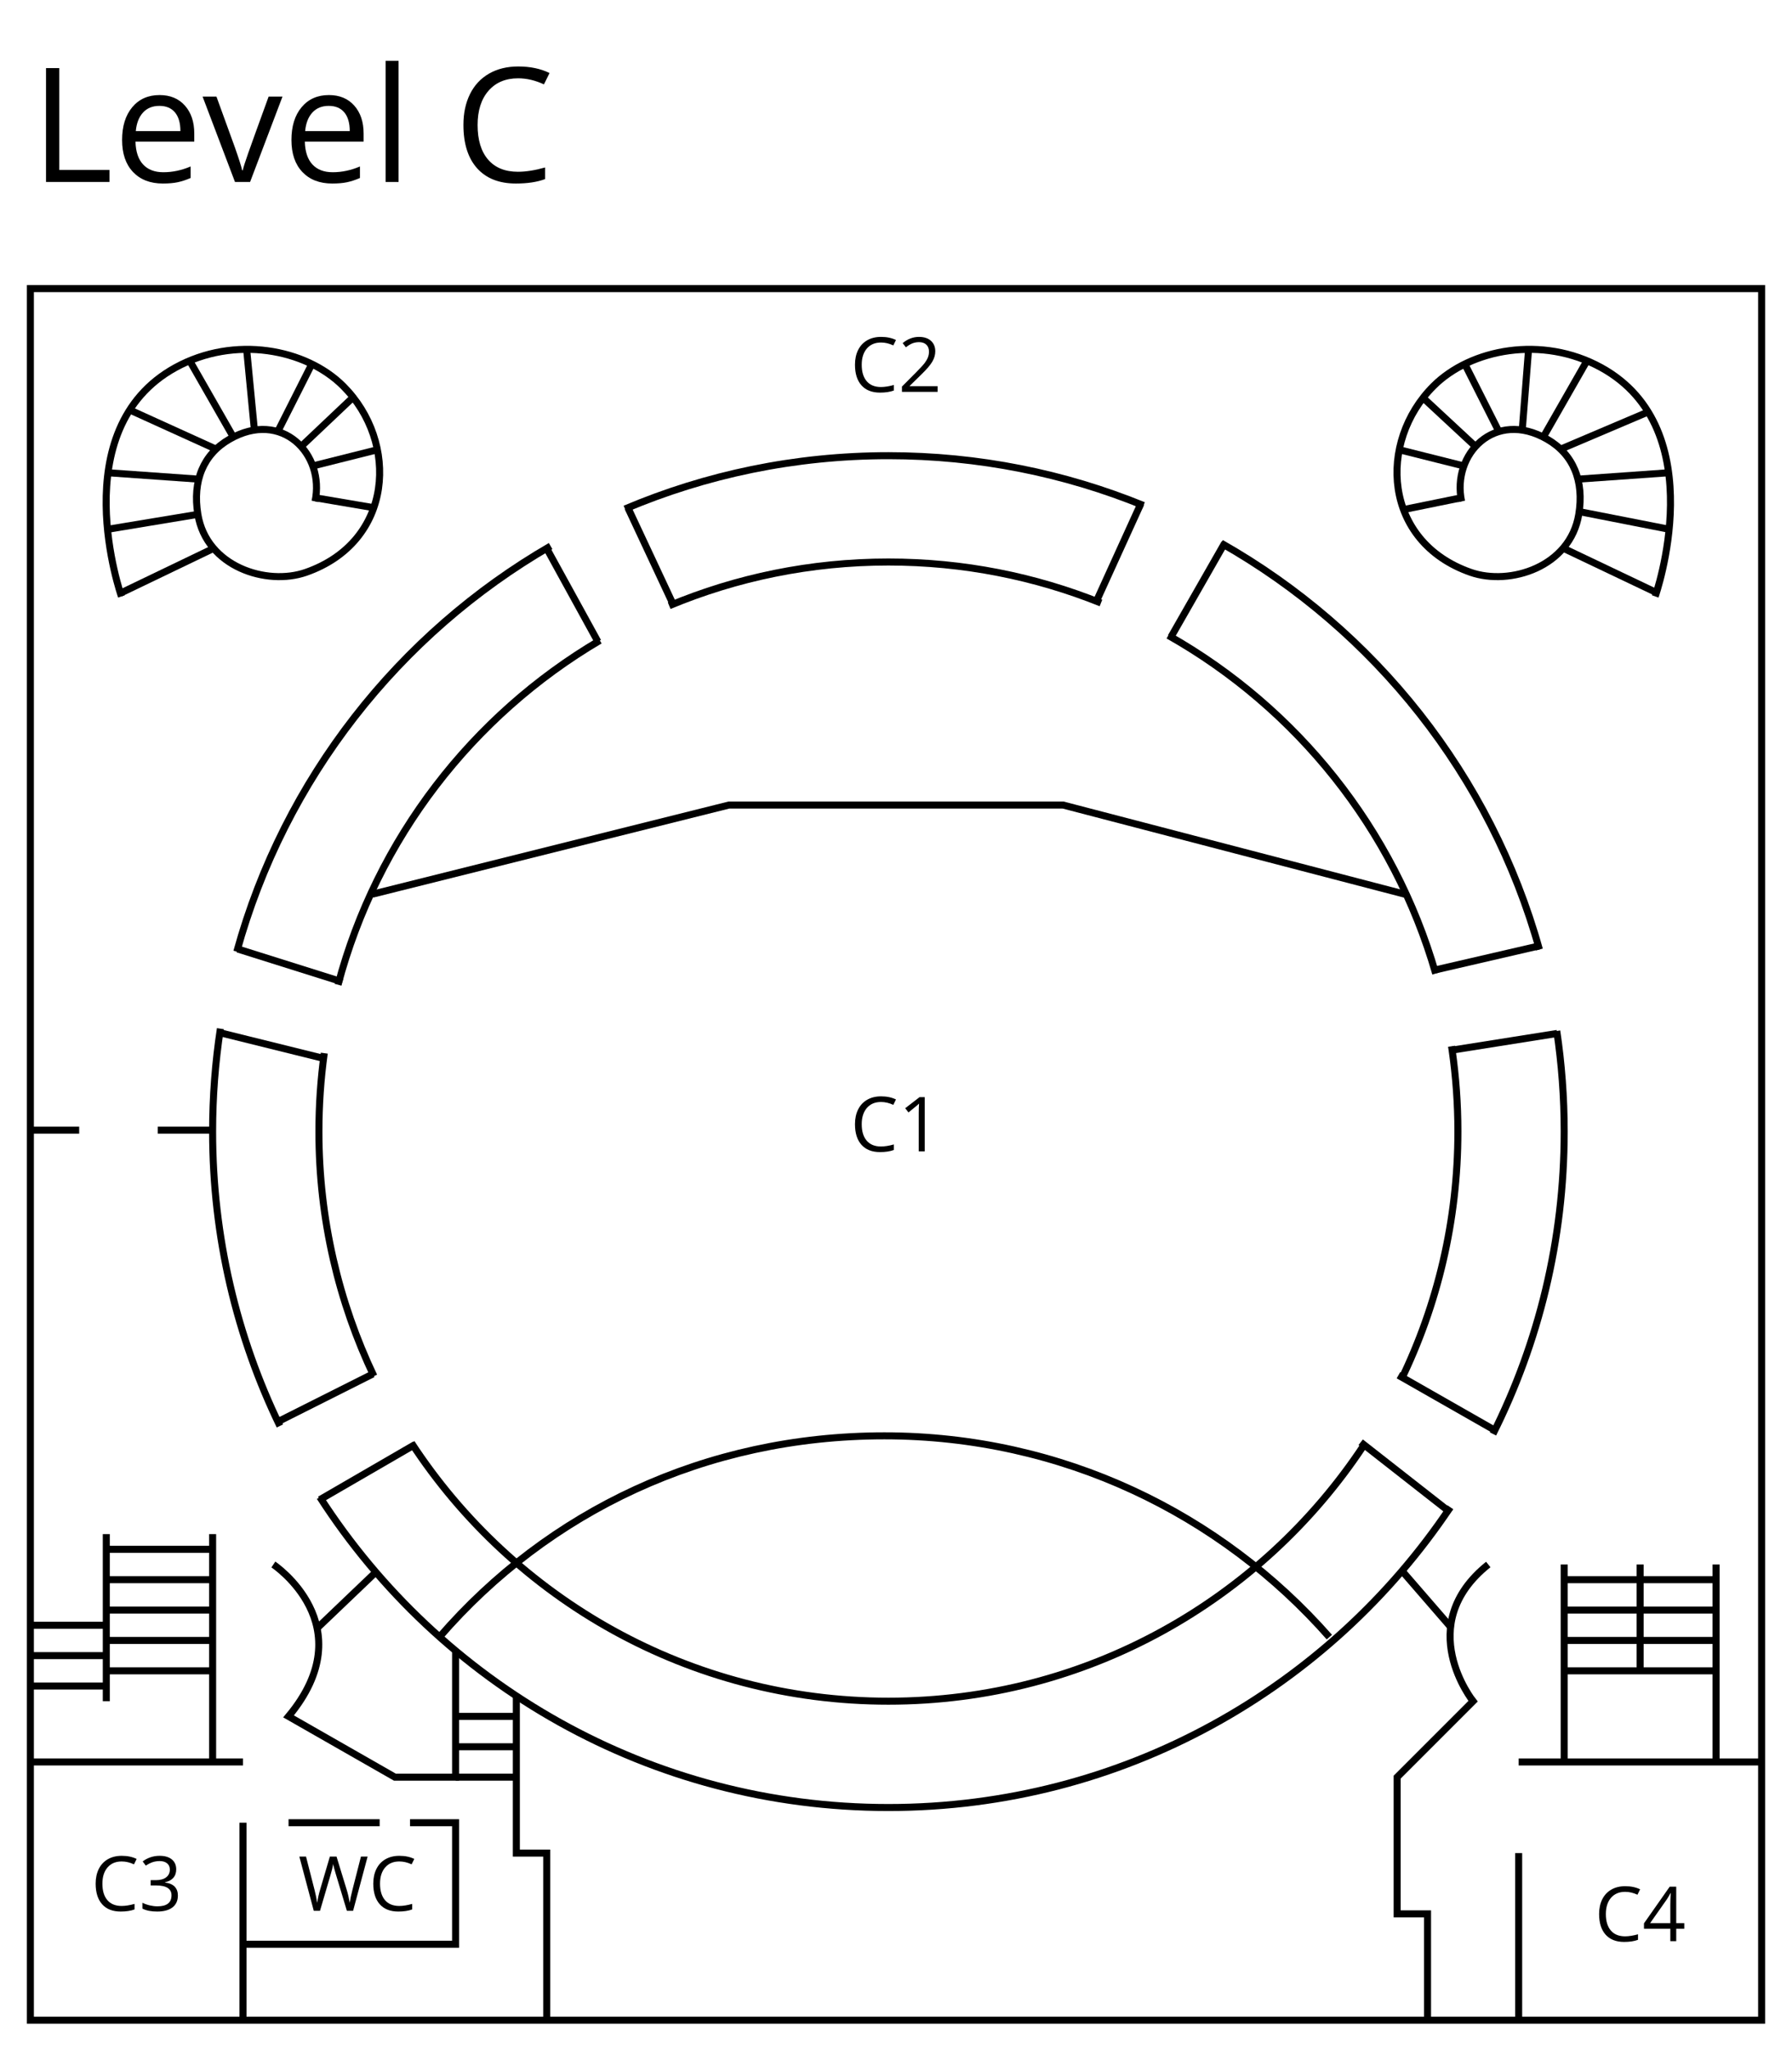 <?xml version="1.0" encoding="utf-8"?>
<!-- Generator: Adobe Illustrator 16.0.0, SVG Export Plug-In . SVG Version: 6.00 Build 0)  -->
<!DOCTYPE svg PUBLIC "-//W3C//DTD SVG 1.1//EN" "http://www.w3.org/Graphics/SVG/1.1/DTD/svg11.dtd">
<svg version="1.1" id="Layer_1" xmlns="http://www.w3.org/2000/svg" xmlns:xlink="http://www.w3.org/1999/xlink" x="0px" y="0px"
	 width="1020px" height="1166px" viewBox="0 0 1020 1166" enable-background="new 0 0 1020 1166" xml:space="preserve">
<g>
	
		<rect x="17.288" y="164.237" fill="none" stroke="#000000" stroke-width="4" stroke-miterlimit="10" width="985.424" height="985.424"/>
	<g>
		<path fill="none" stroke="#000000" stroke-width="4" stroke-miterlimit="10" d="M69.123,339.423c0,0-33.475-95.025,30.845-130.29
			c33.512-18.372,74.192-10.598,95.388,10.599c31.8,31.795,28.769,88.525-21.196,105.987c-22.37,7.82-56.625-3.141-61.538-33.011
			c-3.119-18.972,3.089-34.18,18.006-42.76c29.87-17.188,54.422,8.567,48.694,35.395"/>
		
			<line fill="none" stroke="#000000" stroke-width="4" stroke-miterlimit="10" x1="68.516" y1="337.578" x2="121.591" y2="312.063"/>
		<line fill="none" stroke="#000000" stroke-width="4" stroke-miterlimit="10" x1="60.412" y1="301.36" x2="112.622" y2="292.708"/>
		<line fill="none" stroke="#000000" stroke-width="4" stroke-miterlimit="10" x1="62.64" y1="269.118" x2="113.124" y2="272.689"/>
		<line fill="none" stroke="#000000" stroke-width="4" stroke-miterlimit="10" x1="73.846" y1="233.3" x2="122.996" y2="255.62"/>
		
			<line fill="none" stroke="#000000" stroke-width="4" stroke-miterlimit="10" x1="107.966" y1="205.297" x2="132.831" y2="248.758"/>
		
			<line fill="none" stroke="#000000" stroke-width="4" stroke-miterlimit="10" x1="140.385" y1="198.812" x2="144.81" y2="244.781"/>
		
			<line fill="none" stroke="#000000" stroke-width="4" stroke-miterlimit="10" x1="177.499" y1="207.171" x2="158.088" y2="245.617"/>
		
			<line fill="none" stroke="#000000" stroke-width="4" stroke-miterlimit="10" x1="200.996" y1="226.083" x2="171.399" y2="254.101"/>
		
			<line fill="none" stroke="#000000" stroke-width="4" stroke-miterlimit="10" x1="216.102" y1="255.62" x2="178.001" y2="265.181"/>
		
			<line fill="none" stroke="#000000" stroke-width="4" stroke-miterlimit="10" x1="179.692" y1="283.328" x2="212.753" y2="288.943"/>
	</g>
	<g>
		<path fill="none" stroke="#000000" stroke-width="4" stroke-miterlimit="10" d="M942.136,339.423c0,0,33.475-95.025-30.845-130.29
			c-33.513-18.372-74.192-10.598-95.389,10.599c-31.799,31.795-28.769,88.525,21.196,105.987c22.37,7.82,56.625-3.141,61.538-33.011
			c3.119-18.972-3.09-34.18-18.006-42.76c-29.87-17.188-54.422,8.567-48.694,35.395"/>
		
			<line fill="none" stroke="#000000" stroke-width="4" stroke-miterlimit="10" x1="942.849" y1="337.241" x2="889.753" y2="311.965"/>
		<line fill="none" stroke="#000000" stroke-width="4" stroke-miterlimit="10" x1="950.848" y1="301.36" x2="900.05" y2="291.383"/>
		
			<line fill="none" stroke="#000000" stroke-width="4" stroke-miterlimit="10" x1="948.619" y1="269.118" x2="898.135" y2="272.689"/>
		
			<line fill="none" stroke="#000000" stroke-width="4" stroke-miterlimit="10" x1="938.132" y1="234.435" x2="888.263" y2="255.62"/>
		
			<line fill="none" stroke="#000000" stroke-width="4" stroke-miterlimit="10" x1="903.292" y1="205.297" x2="878.428" y2="248.758"/>
		
			<line fill="none" stroke="#000000" stroke-width="4" stroke-miterlimit="10" x1="870.059" y1="198.812" x2="866.449" y2="244.781"/>
		
			<line fill="none" stroke="#000000" stroke-width="4" stroke-miterlimit="10" x1="833.76" y1="207.171" x2="853.171" y2="245.617"/>
		
			<line fill="none" stroke="#000000" stroke-width="4" stroke-miterlimit="10" x1="810.025" y1="226.395" x2="839.859" y2="254.101"/>
		
			<line fill="none" stroke="#000000" stroke-width="4" stroke-miterlimit="10" x1="795.157" y1="255.62" x2="833.258" y2="265.181"/>
		
			<line fill="none" stroke="#000000" stroke-width="4" stroke-miterlimit="10" x1="831.565" y1="283.328" x2="798.887" y2="289.99"/>
	</g>
	<path fill="none" stroke="#000000" stroke-width="4" stroke-miterlimit="10" d="M825.517,857.755
		c-69.013,103.05-186.501,170.89-319.839,170.89c-135.811,0-255.182-70.386-323.629-176.664"/>
	<path fill="none" stroke="#000000" stroke-width="4" stroke-miterlimit="10" d="M886.109,586.716
		c2.786,18.686,4.229,37.81,4.229,57.268c0,61.851-14.595,120.291-40.536,172.062"/>
	<path fill="none" stroke="#000000" stroke-width="4" stroke-miterlimit="10" d="M695.041,309.085
		c87.458,49.56,153.584,132.387,181.184,231.287"/>
	<path fill="none" stroke="#000000" stroke-width="4" stroke-miterlimit="10" d="M355.74,289.64
		c46.078-19.521,96.748-30.317,149.938-30.317c51.375,0,100.395,10.07,145.197,28.347"/>
	<path fill="none" stroke="#000000" stroke-width="4" stroke-miterlimit="10" d="M134.798,541.562
		c27.093-98.326,92.244-180.875,178.608-230.815"/>
	<path fill="none" stroke="#000000" stroke-width="4" stroke-miterlimit="10" d="M159.315,811.5
		c-24.539-50.637-38.299-107.469-38.299-167.517c0-19.918,1.512-39.481,4.432-58.584"/>
	<path fill="none" stroke="#000000" stroke-width="4" stroke-miterlimit="10" d="M212.826,783.141
		c-20.069-42.165-31.301-89.349-31.301-139.157c0-15.145,1.038-30.052,3.048-44.644"/>
	<path fill="none" stroke="#000000" stroke-width="4" stroke-miterlimit="10" d="M776.084,822.803
		c-58.031,87.585-157.468,145.333-270.406,145.333c-113.618,0-213.582-58.453-271.461-146.929"/>
	<path fill="none" stroke="#000000" stroke-width="4" stroke-miterlimit="10" d="M826.213,595.411c0.11,0.729,0.22,1.46,0.325,2.194
		c2.17,15.145,3.292,30.63,3.292,46.378c0,50.745-11.661,98.765-32.448,141.529"/>
	<path fill="none" stroke="#000000" stroke-width="4" stroke-miterlimit="10" d="M664.994,361.616
		c73.053,41.308,128.483,110.152,152.199,192.436"/>
	<path fill="none" stroke="#000000" stroke-width="4" stroke-miterlimit="10" d="M380.896,344.72
		c38.404-16.034,80.557-24.89,124.781-24.89c42.769,0,83.604,8.281,120.987,23.328"/>
	<path fill="none" stroke="#000000" stroke-width="4" stroke-miterlimit="10" d="M192.402,560.408
		c22.142-83.208,76.552-153.259,149.018-195.935"/>
	<path fill="none" stroke="#000000" stroke-width="4" stroke-miterlimit="10" d="M250.206,931.559
		c61.838-71.415,151.296-114.449,253.185-114.449c100.909,0,191.469,44.317,253.277,114.551"/>
	<polyline fill="none" stroke="#000000" stroke-width="4" stroke-miterlimit="10" points="211.91,508.886 414.915,458.136 
		605.085,458.136 800.529,509.121 	"/>
	
		<line fill="none" stroke="#000000" stroke-width="4" stroke-miterlimit="10" x1="182.049" y1="853.456" x2="236.146" y2="822.105"/>
	<line fill="none" stroke="#000000" stroke-width="4" stroke-miterlimit="10" x1="158.154" y1="809.077" x2="212.237" y2="781.89"/>
	
		<line fill="none" stroke="#000000" stroke-width="4" stroke-miterlimit="10" x1="125.106" y1="587.691" x2="184.179" y2="602.323"/>
	<line fill="none" stroke="#000000" stroke-width="4" stroke-miterlimit="10" x1="135.223" y1="540.04" x2="194.852" y2="558.801"/>
	
		<line fill="none" stroke="#000000" stroke-width="4" stroke-miterlimit="10" x1="311.151" y1="312.063" x2="340.311" y2="365.133"/>
	
		<line fill="none" stroke="#000000" stroke-width="4" stroke-miterlimit="10" x1="357.399" y1="288.943" x2="383.087" y2="343.817"/>
	
		<line fill="none" stroke="#000000" stroke-width="4" stroke-miterlimit="10" x1="649.352" y1="286.659" x2="623.504" y2="343.425"/>
	
		<line fill="none" stroke="#000000" stroke-width="4" stroke-miterlimit="10" x1="697.064" y1="309.085" x2="666.534" y2="362.495"/>
	<line fill="none" stroke="#000000" stroke-width="4" stroke-miterlimit="10" x1="817.193" y1="551.92" x2="876.225" y2="538.268"/>
	
		<line fill="none" stroke="#000000" stroke-width="4" stroke-miterlimit="10" x1="826.538" y1="597.605" x2="886.315" y2="588.125"/>
	
		<line fill="none" stroke="#000000" stroke-width="4" stroke-miterlimit="10" x1="795.972" y1="782.651" x2="850.846" y2="813.944"/>
	
		<line fill="none" stroke="#000000" stroke-width="4" stroke-miterlimit="10" x1="774.505" y1="820.747" x2="825.673" y2="860.814"/>
	<line fill="none" stroke="#000000" stroke-width="4" stroke-miterlimit="10" x1="17.288" y1="643.164" x2="45.069" y2="643.164"/>
	<line fill="none" stroke="#000000" stroke-width="4" stroke-miterlimit="10" x1="89.809" y1="643.164" x2="120.135" y2="643.164"/>
	<line fill="none" stroke="#000000" stroke-width="4" stroke-miterlimit="10" x1="60.508" y1="873.047" x2="60.508" y2="968.131"/>
	
		<line fill="none" stroke="#000000" stroke-width="4" stroke-miterlimit="10" x1="121.017" y1="873.047" x2="121.017" y2="1002.708"/>
	<line fill="none" stroke="#000000" stroke-width="4" stroke-miterlimit="10" x1="60.508" y1="881.695" x2="121.017" y2="881.695"/>
	<line fill="none" stroke="#000000" stroke-width="4" stroke-miterlimit="10" x1="60.508" y1="898.983" x2="121.017" y2="898.983"/>
	<line fill="none" stroke="#000000" stroke-width="4" stroke-miterlimit="10" x1="60.508" y1="916.271" x2="121.017" y2="916.271"/>
	<line fill="none" stroke="#000000" stroke-width="4" stroke-miterlimit="10" x1="60.508" y1="933.56" x2="121.017" y2="933.56"/>
	<line fill="none" stroke="#000000" stroke-width="4" stroke-miterlimit="10" x1="17.288" y1="924.911" x2="60.508" y2="924.911"/>
	<line fill="none" stroke="#000000" stroke-width="4" stroke-miterlimit="10" x1="17.288" y1="942.203" x2="60.508" y2="942.203"/>
	
		<line fill="none" stroke="#000000" stroke-width="4" stroke-miterlimit="10" x1="17.288" y1="1002.708" x2="138.305" y2="1002.708"/>
	
		<line fill="none" stroke="#000000" stroke-width="4" stroke-miterlimit="10" x1="138.305" y1="1037.284" x2="138.305" y2="1149.656"/>
	
		<line fill="none" stroke="#000000" stroke-width="4" stroke-miterlimit="10" x1="164.237" y1="1037.288" x2="216.102" y2="1037.288"/>
	<polyline fill="none" stroke="#000000" stroke-width="4" stroke-miterlimit="10" points="233.39,1037.288 259.322,1037.288 
		259.322,1106.44 138.305,1106.44 	"/>
	<polyline fill="none" stroke="#000000" stroke-width="4" stroke-miterlimit="10" points="293.898,965.143 293.898,1054.576 
		311.187,1054.576 311.187,1149.661 	"/>
	
		<line fill="none" stroke="#000000" stroke-width="4" stroke-miterlimit="10" x1="180.488" y1="926.604" x2="213.919" y2="894.672"/>
	<path fill="none" stroke="#000000" stroke-width="4" stroke-miterlimit="10" d="M155.593,890.339c0,0,51.865,34.576,8.645,86.437
		l60.509,34.576h34.576V939.41"/>
	
		<line fill="none" stroke="#000000" stroke-width="4" stroke-miterlimit="10" x1="259.322" y1="976.779" x2="293.898" y2="976.779"/>
	
		<line fill="none" stroke="#000000" stroke-width="4" stroke-miterlimit="10" x1="259.322" y1="994.067" x2="293.898" y2="994.067"/>
	<path fill="none" stroke="#000000" stroke-width="4" stroke-miterlimit="10" d="M812.542,1149.661v-60.509h-17.288v-77.797
		l43.221-43.22c0,0-34.576-43.221,8.645-77.797"/>
	<line fill="none" stroke="#000000" stroke-width="4" stroke-miterlimit="10" x1="798.64" y1="894.67" x2="825.673" y2="925.873"/>
	
		<line fill="none" stroke="#000000" stroke-width="4" stroke-miterlimit="10" x1="864.411" y1="1054.576" x2="864.411" y2="1149.661"/>
	
		<line fill="none" stroke="#000000" stroke-width="4" stroke-miterlimit="10" x1="1002.712" y1="1002.712" x2="864.407" y2="1002.712"/>
	
		<line fill="none" stroke="#000000" stroke-width="4" stroke-miterlimit="10" x1="890.343" y1="890.339" x2="890.343" y2="1002.712"/>
	
		<line fill="none" stroke="#000000" stroke-width="4" stroke-miterlimit="10" x1="933.563" y1="890.339" x2="933.563" y2="950.848"/>
	
		<line fill="none" stroke="#000000" stroke-width="4" stroke-miterlimit="10" x1="976.779" y1="890.339" x2="976.779" y2="1002.712"/>
	
		<line fill="none" stroke="#000000" stroke-width="4" stroke-miterlimit="10" x1="890.339" y1="898.983" x2="976.779" y2="898.983"/>
	
		<line fill="none" stroke="#000000" stroke-width="4" stroke-miterlimit="10" x1="890.339" y1="916.271" x2="976.779" y2="916.271"/>
	<line fill="none" stroke="#000000" stroke-width="4" stroke-miterlimit="10" x1="890.339" y1="933.56" x2="976.779" y2="933.56"/>
	
		<line fill="none" stroke="#000000" stroke-width="4" stroke-miterlimit="10" x1="890.339" y1="950.848" x2="976.779" y2="950.848"/>
	
		<line fill="none" stroke="#000000" stroke-width="4" stroke-miterlimit="10" x1="259.322" y1="1011.355" x2="293.898" y2="1011.355"/>
	<line fill="none" stroke="#000000" stroke-width="4" stroke-miterlimit="10" x1="60.508" y1="950.848" x2="121.017" y2="950.848"/>
	<line fill="none" stroke="#000000" stroke-width="4" stroke-miterlimit="10" x1="17.288" y1="959.491" x2="60.508" y2="959.491"/>
	<g>
		<path d="M501.464,194.927c-3.392,0-6.067,1.129-8.03,3.387c-1.963,2.259-2.944,5.35-2.944,9.275c0,4.038,0.946,7.158,2.839,9.359
			c1.892,2.202,4.59,3.303,8.093,3.303c2.153,0,4.607-0.387,7.365-1.16v3.144c-2.139,0.803-4.776,1.203-7.913,1.203
			c-4.545,0-8.052-1.379-10.521-4.136c-2.47-2.758-3.704-6.676-3.704-11.755c0-3.18,0.595-5.966,1.783-8.357
			c1.189-2.392,2.905-4.234,5.149-5.529c2.244-1.294,4.886-1.941,7.925-1.941c3.235,0,6.063,0.591,8.483,1.772l-1.52,3.081
			C506.135,195.476,503.799,194.927,501.464,194.927z"/>
		<path d="M533.667,223.016h-20.28v-3.018l8.125-8.167c2.476-2.505,4.107-4.291,4.896-5.36s1.379-2.11,1.773-3.124
			c0.394-1.013,0.591-2.103,0.591-3.271c0-1.646-0.5-2.951-1.498-3.915c-1-0.964-2.385-1.445-4.158-1.445
			c-1.28,0-2.493,0.211-3.64,0.633c-1.147,0.422-2.424,1.189-3.831,2.301l-1.856-2.385c2.842-2.364,5.937-3.546,9.285-3.546
			c2.898,0,5.171,0.742,6.816,2.227c1.646,1.484,2.47,3.479,2.47,5.982c0,1.956-0.549,3.891-1.646,5.804
			c-1.098,1.914-3.151,4.334-6.162,7.26l-6.753,6.605v0.169h15.869V223.016z"/>
	</g>
	<g>
		<path d="M925.022,1076.622c-3.392,0-6.067,1.129-8.03,3.387c-1.963,2.259-2.944,5.35-2.944,9.275c0,4.038,0.946,7.158,2.839,9.359
			c1.892,2.202,4.59,3.303,8.093,3.303c2.153,0,4.607-0.387,7.365-1.16v3.144c-2.139,0.803-4.776,1.203-7.913,1.203
			c-4.545,0-8.052-1.379-10.521-4.136c-2.47-2.758-3.704-6.676-3.704-11.755c0-3.18,0.595-5.966,1.783-8.357
			c1.189-2.392,2.905-4.234,5.149-5.529c2.244-1.294,4.886-1.941,7.925-1.941c3.235,0,6.063,0.591,8.483,1.772l-1.52,3.081
			C929.693,1077.171,927.357,1076.622,925.022,1076.622z"/>
		<path d="M958.682,1097.62h-4.579v7.091h-3.355v-7.091h-15.005v-3.06l14.646-20.872h3.714v20.745h4.579V1097.62z M950.747,1094.434
			v-10.257c0-2.012,0.07-4.284,0.211-6.816h-0.169c-0.675,1.351-1.309,2.47-1.899,3.355l-9.644,13.718H950.747z"/>
	</g>
	<g>
		<path d="M69.258,1059.333c-3.391,0-6.067,1.129-8.03,3.387c-1.963,2.259-2.944,5.35-2.944,9.275c0,4.038,0.946,7.158,2.838,9.359
			c1.892,2.202,4.59,3.303,8.093,3.303c2.152,0,4.607-0.387,7.365-1.16v3.144c-2.139,0.803-4.777,1.203-7.914,1.203
			c-4.544,0-8.051-1.379-10.52-4.136c-2.469-2.758-3.704-6.676-3.704-11.755c0-3.18,0.594-5.966,1.783-8.357
			c1.188-2.392,2.905-4.234,5.149-5.529c2.244-1.294,4.886-1.941,7.925-1.941c3.236,0,6.063,0.591,8.483,1.772l-1.52,3.081
			C73.929,1059.882,71.594,1059.333,69.258,1059.333z"/>
		<path d="M100.302,1063.828c0,1.97-0.553,3.58-1.657,4.833c-1.104,1.252-2.67,2.089-4.696,2.511v0.169
			c2.476,0.31,4.312,1.098,5.508,2.363c1.196,1.267,1.794,2.927,1.794,4.98c0,2.941-1.021,5.202-3.06,6.785
			c-2.041,1.583-4.938,2.374-8.695,2.374c-1.632,0-3.127-0.123-4.484-0.369c-1.358-0.246-2.677-0.679-3.957-1.298v-3.334
			c1.336,0.661,2.761,1.164,4.273,1.509c1.512,0.345,2.944,0.517,4.294,0.517c5.332,0,7.999-2.089,7.999-6.268
			c0-3.742-2.941-5.613-8.821-5.613h-3.039v-3.019h3.081c2.406,0,4.312-0.53,5.719-1.593c1.407-1.062,2.11-2.536,2.11-4.422
			c0-1.505-0.517-2.687-1.551-3.545s-2.438-1.287-4.21-1.287c-1.351,0-2.625,0.183-3.82,0.549c-1.196,0.365-2.561,1.041-4.094,2.025
			l-1.773-2.363c1.267-0.999,2.726-1.783,4.379-2.354c1.653-0.569,3.394-0.854,5.223-0.854c2.997,0,5.325,0.686,6.985,2.058
			C99.472,1059.555,100.302,1061.437,100.302,1063.828z"/>
	</g>
	<g>
		<path d="M200.987,1087.422h-3.545l-6.226-20.66c-0.296-0.915-0.627-2.068-0.992-3.461c-0.366-1.394-0.556-2.23-0.569-2.512
			c-0.311,1.857-0.803,3.891-1.478,6.099l-6.036,20.534h-3.545l-8.21-30.854h3.799l4.875,19.057c0.676,2.673,1.168,5.093,1.478,7.26
			c0.38-2.575,0.942-5.093,1.688-7.556l5.529-18.761h3.798l5.804,18.93c0.676,2.182,1.245,4.643,1.71,7.387
			c0.267-1.998,0.773-4.432,1.52-7.302l4.854-19.015h3.799L200.987,1087.422z"/>
		<path d="M227.283,1059.333c-3.392,0-6.067,1.129-8.03,3.387c-1.963,2.259-2.944,5.35-2.944,9.275c0,4.038,0.946,7.158,2.839,9.359
			c1.892,2.202,4.59,3.303,8.093,3.303c2.153,0,4.607-0.387,7.365-1.16v3.144c-2.139,0.803-4.776,1.203-7.913,1.203
			c-4.545,0-8.052-1.379-10.521-4.136c-2.47-2.758-3.704-6.676-3.704-11.755c0-3.18,0.595-5.966,1.783-8.357
			c1.189-2.392,2.905-4.234,5.149-5.529c2.244-1.294,4.886-1.941,7.925-1.941c3.235,0,6.063,0.591,8.483,1.772l-1.52,3.081
			C231.954,1059.882,229.618,1059.333,227.283,1059.333z"/>
	</g>
	<g>
		<path d="M501.464,627.13c-3.392,0-6.067,1.129-8.03,3.387c-1.963,2.259-2.944,5.35-2.944,9.275c0,4.038,0.946,7.158,2.839,9.359
			c1.892,2.202,4.59,3.303,8.093,3.303c2.153,0,4.607-0.387,7.365-1.16v3.144c-2.139,0.803-4.776,1.203-7.913,1.203
			c-4.545,0-8.052-1.379-10.521-4.136c-2.47-2.758-3.704-6.676-3.704-11.755c0-3.18,0.595-5.966,1.783-8.357
			c1.189-2.392,2.905-4.234,5.149-5.529c2.244-1.294,4.886-1.941,7.925-1.941c3.235,0,6.063,0.591,8.483,1.772l-1.52,3.081
			C506.135,627.679,503.799,627.13,501.464,627.13z"/>
		<path d="M526.365,655.219h-3.419v-21.99c0-1.828,0.057-3.559,0.169-5.191c-0.295,0.296-0.626,0.605-0.991,0.929
			c-0.366,0.324-2.04,1.695-5.023,4.115l-1.856-2.406l8.167-6.31h2.954V655.219z"/>
	</g>
	<g>
		<path d="M26.195,103.555V38.763h7.534V96.73h28.585v6.825H26.195z"/>
		<path d="M92.716,104.441c-7.179,0-12.845-2.186-16.996-6.559c-4.151-4.372-6.227-10.443-6.227-18.214
			c0-7.829,1.928-14.049,5.783-18.658c3.856-4.609,9.033-6.914,15.534-6.914c6.086,0,10.902,2.002,14.447,6.005
			c3.545,4.004,5.318,9.285,5.318,15.844v4.653h-33.46c0.147,5.703,1.588,10.031,4.321,12.985c2.732,2.955,6.582,4.432,11.545,4.432
			c5.229,0,10.399-1.093,15.511-3.28v6.559c-2.6,1.123-5.06,1.928-7.379,2.416C98.794,104.198,95.996,104.441,92.716,104.441z
			 M90.722,60.257c-3.9,0-7.01,1.271-9.329,3.811c-2.32,2.542-3.686,6.057-4.1,10.548h25.394c0-4.638-1.035-8.191-3.102-10.658
			C97.517,61.491,94.562,60.257,90.722,60.257z"/>
		<path d="M133.754,103.555l-18.436-48.572h7.889l10.459,28.807c2.363,6.736,3.752,11.109,4.166,13.118h0.354
			c0.324-1.566,1.352-4.809,3.08-9.728c1.729-4.919,5.607-15.651,11.633-32.197h7.889l-18.436,48.572H133.754z"/>
		<path d="M189.107,104.441c-7.18,0-12.846-2.186-16.996-6.559c-4.151-4.372-6.227-10.443-6.227-18.214
			c0-7.829,1.928-14.049,5.783-18.658c3.855-4.609,9.033-6.914,15.533-6.914c6.086,0,10.902,2.002,14.448,6.005
			c3.545,4.004,5.317,9.285,5.317,15.844v4.653h-33.46c0.147,5.703,1.588,10.031,4.321,12.985c2.732,2.955,6.581,4.432,11.545,4.432
			c5.229,0,10.399-1.093,15.511-3.28v6.559c-2.6,1.123-5.06,1.928-7.379,2.416C195.186,104.198,192.387,104.441,189.107,104.441z
			 M187.113,60.257c-3.9,0-7.011,1.271-9.329,3.811c-2.32,2.542-3.687,6.057-4.1,10.548h25.394c0-4.638-1.034-8.191-3.102-10.658
			C193.908,61.491,190.953,60.257,187.113,60.257z"/>
		<path d="M226.865,103.555h-7.356V34.597h7.356V103.555z"/>
		<path d="M294.894,44.568c-7.12,0-12.741,2.371-16.862,7.113c-4.122,4.742-6.183,11.235-6.183,19.478
			c0,8.48,1.986,15.032,5.961,19.655c3.974,4.624,9.639,6.936,16.996,6.936c4.521,0,9.676-0.812,15.467-2.438v6.604
			c-4.491,1.684-10.031,2.526-16.619,2.526c-9.544,0-16.907-2.895-22.093-8.686c-5.186-5.791-7.777-14.019-7.777-24.685
			c0-6.677,1.247-12.527,3.744-17.55c2.497-5.022,6.101-8.893,10.813-11.611c4.713-2.718,10.26-4.077,16.642-4.077
			c6.795,0,12.733,1.241,17.815,3.723l-3.19,6.47C304.703,45.721,299.798,44.568,294.894,44.568z"/>
	</g>
	<rect fill="none" width="1020" height="1166"/>
</g>
</svg>

